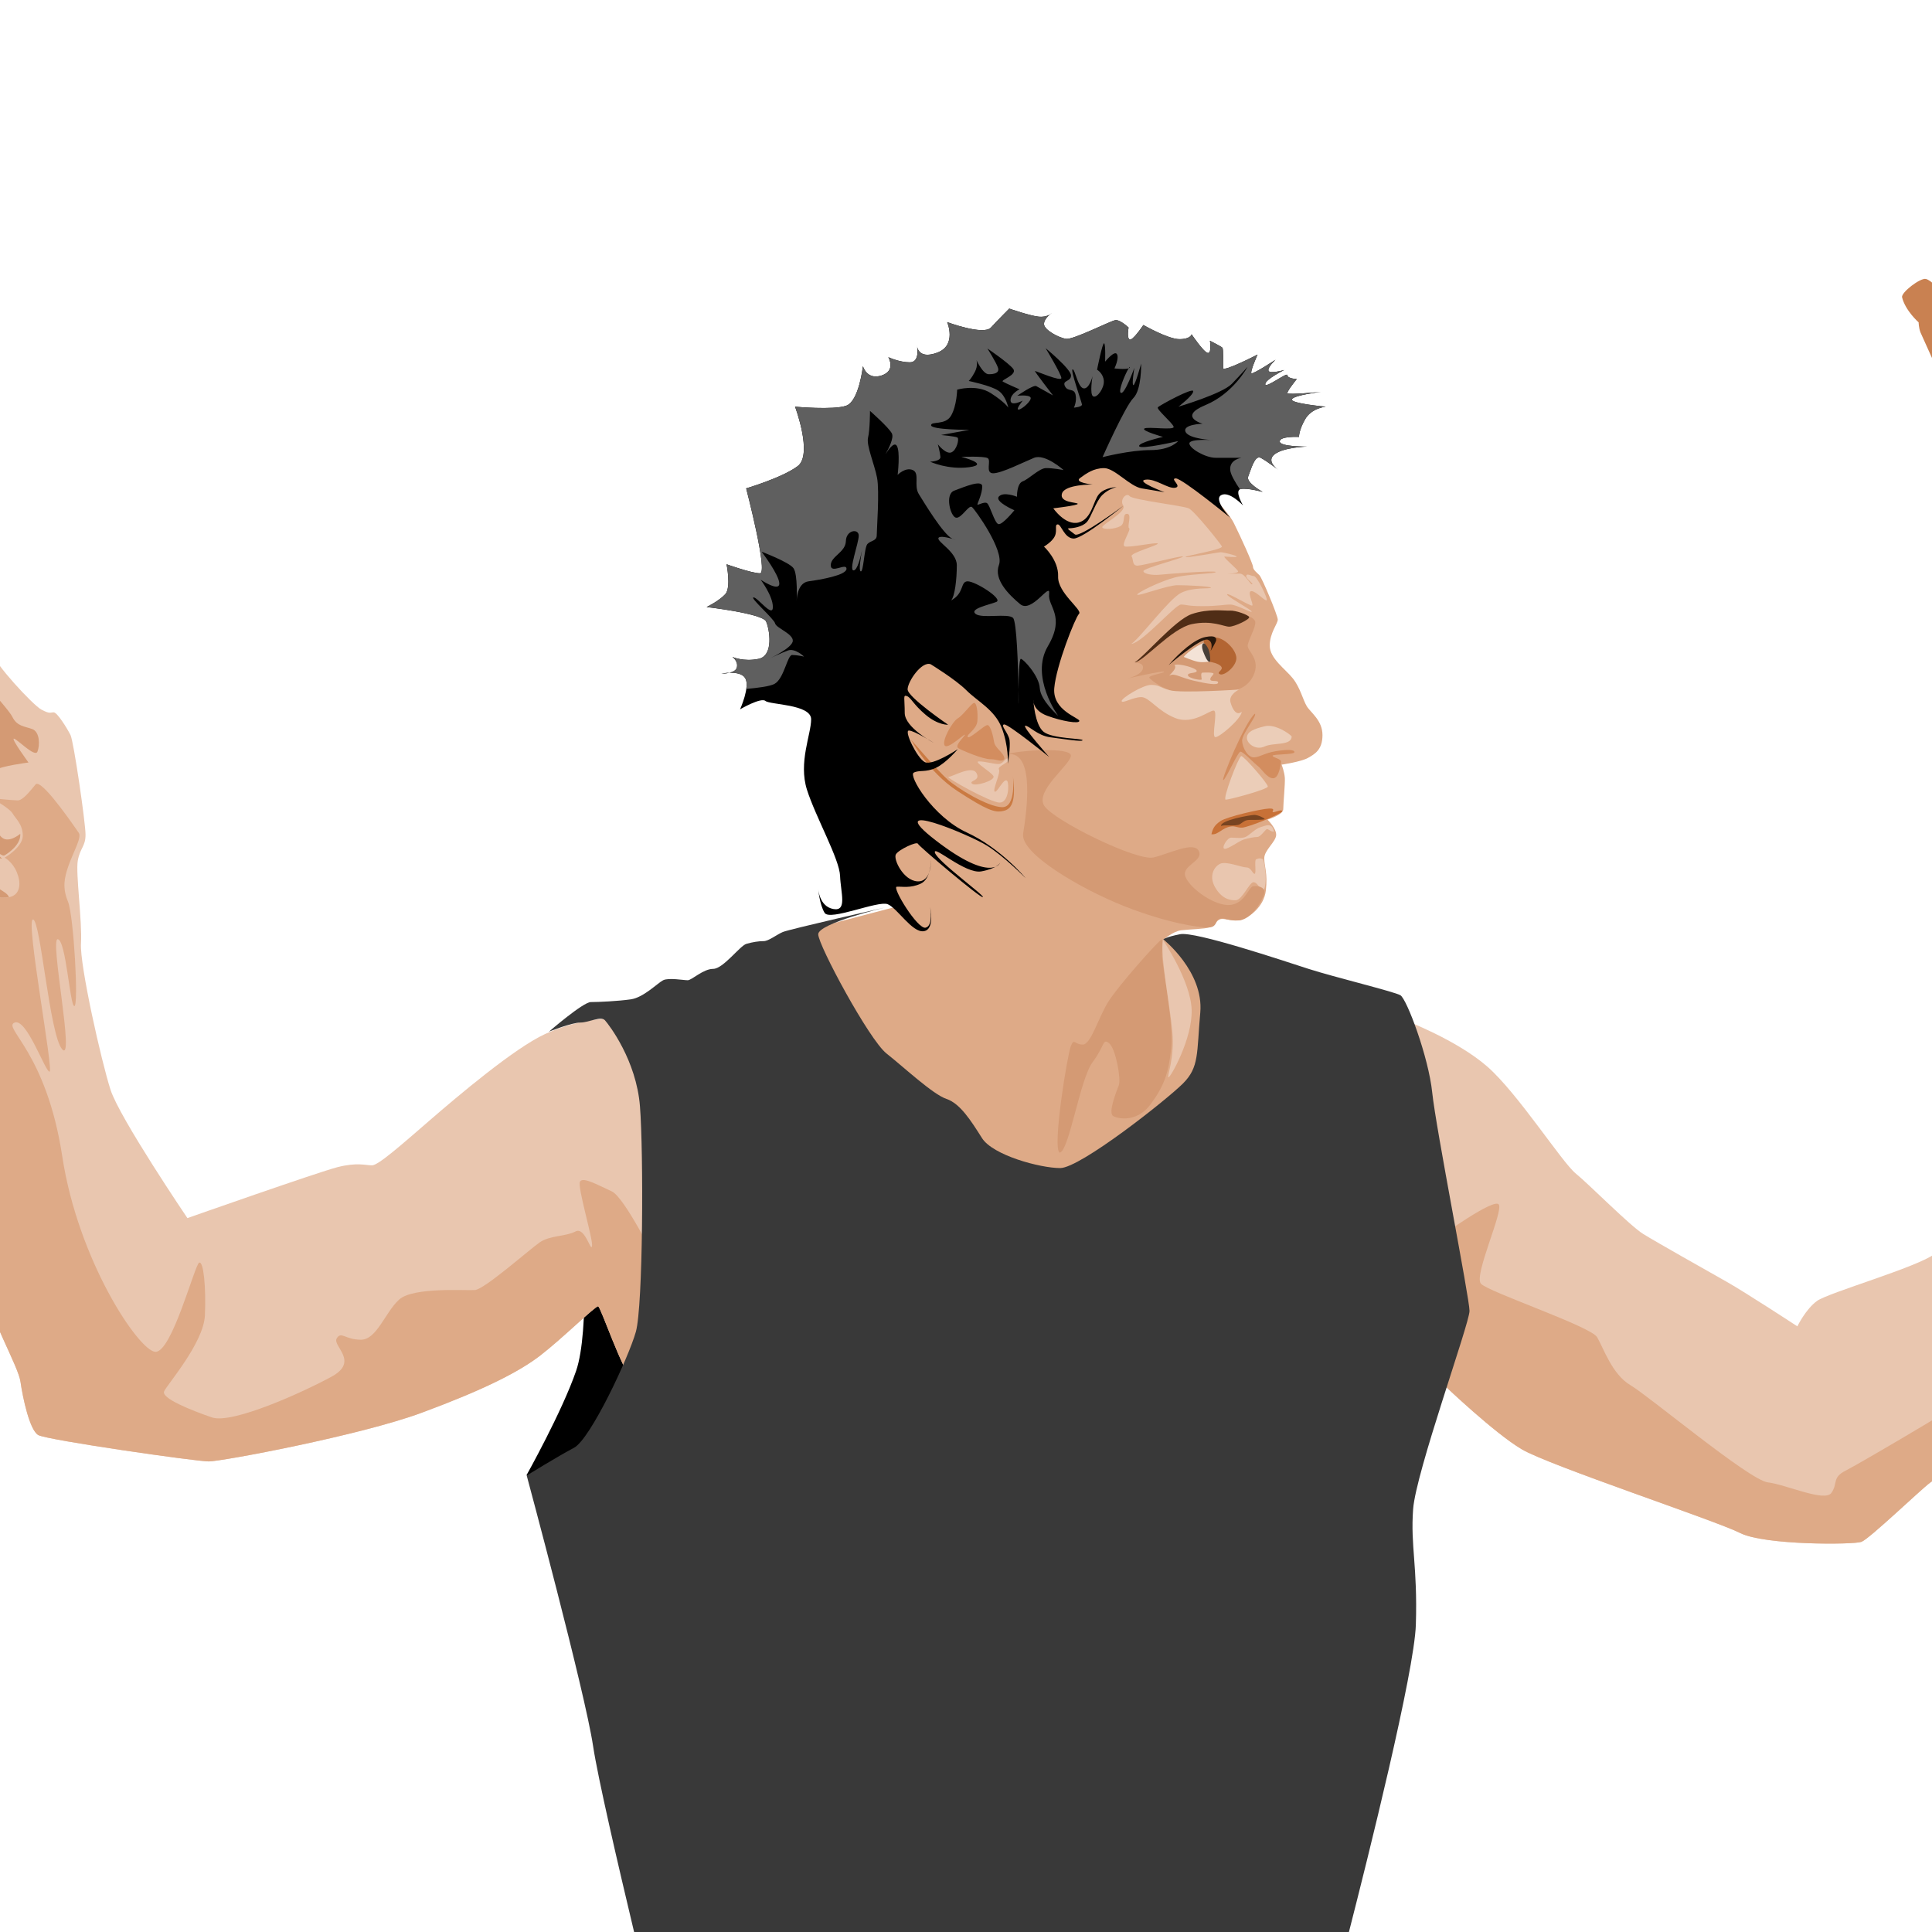 <?xml version="1.0" encoding="UTF-8" standalone="no"?>
<!-- Created with Inkscape (http://www.inkscape.org/) -->

<svg
   xmlns:dc="http://purl.org/dc/elements/1.1/"
   xmlns:cc="http://creativecommons.org/ns#"
   xmlns:rdf="http://www.w3.org/1999/02/22-rdf-syntax-ns#"
   xmlns:svg="http://www.w3.org/2000/svg"
   xmlns="http://www.w3.org/2000/svg"
   xmlns:sodipodi="http://sodipodi.sourceforge.net/DTD/sodipodi-0.dtd"
   xmlns:inkscape="http://www.inkscape.org/namespaces/inkscape"
   width="1000"
   height="1000"
   viewBox="0 0 264.583 264.583"
   id="svg4332"
   version="1.1"
   inkscape:version="0.91+devel r13925"
   sodipodi:docname="terry-bozzio-wide.svg"
   inkscape:export-filename="/Users/agarone/Documents/git/art/terry-bozzio/terry-bozzio-transparent.png"
   inkscape:export-xdpi="95.999992"
   inkscape:export-ydpi="95.999992">
  <defs
     id="defs4334" />
  <sodipodi:namedview
     id="base"
     pagecolor="#ffffff"
     bordercolor="#666666"
     borderopacity="1.0"
     inkscape:pageopacity="0.0"
     inkscape:pageshadow="2"
     inkscape:zoom="0.70710678"
     inkscape:cx="337.5394"
     inkscape:cy="629.97748"
     inkscape:document-units="px"
     inkscape:current-layer="layer1"
     showgrid="false"
     units="px"
     showguides="true"
     inkscape:guide-bbox="true"
     inkscape:window-width="1920"
     inkscape:window-height="1151"
     inkscape:window-x="0"
     inkscape:window-y="1"
     inkscape:window-maximized="1">
    <sodipodi:guide
       position="264.583,0"
       orientation="1,0"
       id="guide4340"
       inkscape:label=""
       inkscape:color="rgb(0,0,255)" />
    <sodipodi:guide
       position="0,0"
       orientation="1,0"
       id="guide4342"
       inkscape:label=""
       inkscape:color="rgb(0,0,255)" />
    <sodipodi:guide
       position="0,0"
       orientation="0,1"
       id="guide4344"
       inkscape:label=""
       inkscape:color="rgb(0,0,255)" />
    <sodipodi:guide
       position="0,264.583"
       orientation="0,1"
       id="guide4346"
       inkscape:label=""
       inkscape:color="rgb(0,0,255)" />
  </sodipodi:namedview>
  <g
     inkscape:label="BG"
     inkscape:groupmode="layer"
     id="layer1"
     transform="translate(0,-32.417)"
     style="display:none">
    <rect
       style="opacity:1;fill:#ffffff;fill-opacity:1;stroke:none;stroke-width:11.608;stroke-miterlimit:4;stroke-dasharray:none;stroke-opacity:1"
       id="rect5606"
       width="264.583"
       height="264.583"
       x="0"
       y="32.417" />
  </g>
  <g
     inkscape:groupmode="layer"
     id="layer2"
     inkscape:label="Head"
     style="display:inline">
    <path
       style="fill:#deaa87;fill-opacity:1;fill-rule:evenodd;stroke:none;stroke-width:0.463px;stroke-linecap:butt;stroke-linejoin:miter;stroke-opacity:1"
       d="m 143.822,166.691 24.665,-22.423 -6.478,-15.322 -2.701,-0.227 c 0,0 1.321,-1.189 2.466,-1.321 1.145,-0.132 3.259,-0.176 3.832,-0.396 0.573,-0.22 1.057,-1.057 1.63,-1.145 0.573,-0.088 1.674,0.396 2.687,0.132 1.013,-0.264 3.171,-1.718 3.435,-4.052 0.264,-2.334 -0.22,-3.303 -0.22,-4.404 0,-1.101 1.586,-2.246 1.63,-3.171 0.044,-0.925 -1.189,-2.114 -1.189,-2.114 0,0 2.158,-0.661 2.158,-1.409 0,-0.749 0.264,-3.435 0.22,-4.272 -0.044,-0.837 -0.44,-1.85 -0.44,-1.85 0,0 2.687,-0.396 3.611,-0.925 0.925,-0.528 1.982,-1.101 1.982,-3.127 0,-2.026 -1.63,-3.083 -2.158,-3.964 -0.529,-0.881 -0.881,-2.51 -1.894,-3.788 -1.013,-1.277 -3.171,-2.731 -3.171,-4.492 0,-1.762 1.101,-2.995 1.101,-3.567 0,-0.573 -2.158,-5.726 -2.51,-6.078 -0.352,-0.352 -0.881,-0.749 -0.881,-1.145 0,-0.396 -1.674,-4.096 -2.643,-6.034 -0.969,-1.938 -5.549,-6.43 -5.549,-6.43 l -11.451,-4.316 -18.303,5.793 -15.83,25.785 c 0,0 4.492,24.267 4.536,26.293 0.044,2.026 0,5.549 0,5.549 l -12.42,3.259 8.897,20.612 z"
       id="path4795"
       inkscape:connector-curvature="0"
       sodipodi:nodetypes="ccccsccsssccsscsssssssssccccscccc" />
    <path
       style="fill:#d49a74;fill-opacity:1;fill-rule:evenodd;stroke:none;stroke-width:0.463px;stroke-linecap:butt;stroke-linejoin:miter;stroke-opacity:1"
       d="m 155.389,90.755 c 0,0 1.321,-0.088 1.123,0.815 -0.198,0.903 -2.07,1.343 -2.07,1.343 0,0 4.823,-1.101 4.977,-0.925 0.154,0.176 -2.312,0.506 -2.004,0.859 0.308,0.352 1.718,1.475 3.523,1.894 1.806,0.418 4.096,0.264 4.272,0.727 0.176,0.462 -0.44,0.749 -0.088,0.881 0.352,0.132 1.63,-1.608 2.246,-1.608 0.617,0 3.215,0.044 4.272,-2.202 1.057,-2.246 -0.793,-3.347 -0.771,-4.096 0.022,-0.749 1.145,-2.51 1.035,-3.281 -0.11,-0.771 -2.4,-1.608 -5.902,-0.991 -3.501,0.617 -7.773,3.92 -10.614,6.584 z"
       id="path4805"
       inkscape:connector-curvature="0" />
    <path
       style="fill:#502d16;fill-rule:evenodd;stroke:none;stroke-width:0.463px;stroke-linecap:butt;stroke-linejoin:miter;stroke-opacity:1"
       d="m 155.389,90.711 c 1.189,-0.088 5.065,-4.668 7.84,-5.241 2.775,-0.573 4.36,0.352 5.109,0.352 0.749,0 2.863,-1.013 2.731,-1.321 -0.132,-0.308 -1.85,-0.925 -2.643,-0.881 -0.793,0.044 -2.951,-0.308 -5.241,0.484 -2.29,0.793 -6.65,5.99 -7.795,6.606 z"
       id="path4797"
       inkscape:connector-curvature="0" />
    <path
       style="fill:#f4e3d7;fill-rule:evenodd;stroke:none;stroke-width:0.463px;stroke-linecap:butt;stroke-linejoin:miter;stroke-opacity:1"
       d="m 162.105,89.962 c 0,0 1.189,0.506 1.916,0.661 0.727,0.154 1.674,-0.044 1.674,-0.044 0,0 -0.33,-2.532 -0.771,-2.532 -0.44,0 -2.378,1.277 -2.819,1.916 z"
       id="path4801"
       inkscape:connector-curvature="0" />
    <path
       style="fill:#b36532;fill-opacity:1;fill-rule:evenodd;stroke:none;stroke-width:0.463px;stroke-linecap:butt;stroke-linejoin:miter;stroke-opacity:1"
       d="m 165.739,90.645 c 0,0 1.189,0.176 1.519,0.661 0.33,0.484 -0.771,0.771 -0.176,1.035 0.595,0.264 2.422,-1.211 2.224,-2.4 -0.198,-1.189 -1.74,-2.643 -2.929,-2.643 -1.189,0 -1.63,0.242 -1.519,0.639 0.11,0.396 0.881,2.709 0.881,2.709 z"
       id="path4807"
       inkscape:connector-curvature="0" />
    <path
       style="fill:#28170b;fill-rule:evenodd;stroke:none;stroke-width:0.463px;stroke-linecap:butt;stroke-linejoin:miter;stroke-opacity:1"
       d="m 160.035,91.085 c 0,0 4.492,-3.832 5.373,-3.479 0.881,0.352 0.374,1.563 0.374,1.563 0,0 0.771,-1.277 0.771,-1.497 0,-0.22 0.044,-0.727 -1.453,-0.44 -1.497,0.286 -3.567,2.114 -5.065,3.854 z"
       id="path4799"
       inkscape:connector-curvature="0" />
    <path
       style="fill:#483e37;fill-rule:evenodd;stroke:none;stroke-width:0.463px;stroke-linecap:butt;stroke-linejoin:miter;stroke-opacity:1"
       d="m 165.651,90.656 c 0.165,0 0.077,-0.991 -0.055,-1.464 -0.132,-0.473 -0.551,-1.156 -0.782,-1.09 -0.231,0.066 -0.264,0.584 -0.022,1.178 0.242,0.595 0.495,1.277 0.859,1.376 z"
       id="path4803"
       inkscape:connector-curvature="0" />
    <path
       style="fill:#e9c6af;fill-rule:evenodd;stroke:none;stroke-width:0.463px;stroke-linecap:butt;stroke-linejoin:miter;stroke-opacity:1"
       d="m 160.828,91.085 c 0.573,-0.308 3.061,0.418 3.061,0.793 0,0.374 -1.255,0.176 -1.211,0.595 0.044,0.418 1.916,0.771 1.894,0.551 -0.022,-0.22 -0.176,-0.881 0.088,-0.903 0.264,-0.022 1.696,-0.088 1.519,0.198 -0.176,0.286 -0.484,0.462 -0.418,0.771 0.066,0.308 1.101,0 1.057,0.396 -0.044,0.396 -1.519,0.154 -3.325,-0.264 -1.806,-0.418 -2.665,-1.057 -3.237,-0.749 -0.573,0.308 1.145,-0.903 0.573,-1.387 z"
       id="path4809"
       inkscape:connector-curvature="0" />
    <path
       style="fill:#ebcdb8;fill-opacity:1;fill-rule:evenodd;stroke:none;stroke-width:0.463px;stroke-linecap:butt;stroke-linejoin:miter;stroke-opacity:1"
       d="m 170.055,97.471 c -0.066,0.969 -3.105,3.567 -3.633,3.479 -0.529,-0.088 0.374,-3.501 -0.176,-3.633 -0.551,-0.132 -2.841,2.004 -5.307,1.013 -2.466,-0.991 -3.545,-2.863 -4.646,-2.863 -1.101,0 -2.599,0.925 -2.687,0.551 -0.088,-0.374 2.929,-2.246 4.052,-2.224 1.123,0.022 0.969,0.286 2.51,0.727 1.541,0.44 9.513,-0.088 9.513,-0.088 0,0 -1.453,0.683 -1.167,1.74 0.286,1.057 0.859,1.894 1.541,1.299 z"
       id="path4811"
       inkscape:connector-curvature="0" />
    <path
       style="fill:#ebcdb8;fill-opacity:1;fill-rule:evenodd;stroke:none;stroke-width:0.463px;stroke-linecap:butt;stroke-linejoin:miter;stroke-opacity:1"
       d="m 176.895,100.856 c -0.249,-0.343 -2.242,-1.744 -3.675,-1.401 -1.433,0.343 -2.429,0.716 -2.46,1.557 -0.031,0.841 1.246,1.775 2.429,1.215 1.183,-0.561 3.675,-0.062 3.706,-1.37 z"
       id="path4813"
       inkscape:connector-curvature="0" />
    <path
       style="fill:#ebcdb8;fill-opacity:1;fill-rule:evenodd;stroke:none;stroke-width:0.463px;stroke-linecap:butt;stroke-linejoin:miter;stroke-opacity:1"
       d="m 169.982,103.534 c 0.374,0 3.644,3.768 3.644,4.173 0,0.405 -5.263,1.806 -5.761,1.806 -0.498,0 1.713,-5.793 2.118,-5.979 z"
       id="path4815"
       inkscape:connector-curvature="0" />
    <path
       style="fill:#d38d5f;fill-rule:evenodd;stroke:none;stroke-width:0.463px;stroke-linecap:butt;stroke-linejoin:miter;stroke-opacity:1"
       d="m 171.85,97.741 c 0.374,0.218 -1.775,2.741 -1.744,3.706 0.031,0.965 0.81,2.336 1.651,2.273 0.841,-0.062 1.433,-0.592 2.927,-0.841 1.495,-0.249 2.585,-0.249 2.585,0.124 0,0.374 -2.99,0.249 -2.99,0.498 0,0.249 1.215,0.405 1.152,0.841 -0.062,0.436 -0.28,2.242 -1.09,2.242 -0.81,0 -1.588,-1.308 -2.087,-1.682 -0.498,-0.374 -1.993,-1.962 -2.367,-1.962 -0.374,0 -2.055,3.893 -2.367,3.893 -0.311,0 2.959,-7.941 4.329,-9.094 z"
       id="path4817"
       inkscape:connector-curvature="0" />
    <path
       style="fill:#c87137;fill-rule:evenodd;stroke:none;stroke-width:0.463px;stroke-linecap:butt;stroke-linejoin:miter;stroke-opacity:1"
       d="m 165.902,114.247 c 0.779,0.125 1.308,-0.654 2.242,-0.965 0.934,-0.311 1.152,0.093 1.962,0.062 0.81,-0.031 5.481,-1.9 5.481,-2.242 0,-0.343 -0.965,0.156 -1.246,0.124 -0.28,-0.031 0.498,-0.529 -0.529,-0.498 -1.028,0.031 -5.73,1.09 -6.665,1.713 -0.934,0.623 -1.09,1.183 -1.246,1.806 z"
       id="path4819"
       inkscape:connector-curvature="0" />
    <path
       style="fill:#784421;fill-rule:evenodd;stroke:none;stroke-width:0.463px;stroke-linecap:butt;stroke-linejoin:miter;stroke-opacity:1"
       d="m 167.241,113.157 c 0,-0.28 2.024,0.062 2.554,-0.28 0.529,-0.343 0.685,-0.592 1.401,-0.592 0.716,0 1.993,0 1.993,-0.124 0,-0.124 -0.903,-0.561 -1.401,-0.561 -0.498,0 -4.858,0.747 -4.547,1.557 z"
       id="path4821"
       inkscape:connector-curvature="0" />
    <path
       style="fill:#e9c6af;fill-rule:evenodd;stroke:none;stroke-width:0.463px;stroke-linecap:butt;stroke-linejoin:miter;stroke-opacity:1"
       d="m 174.466,113.904 c -0.498,0 -0.779,-0.436 -0.997,-0.343 -0.218,0.093 -0.841,1.059 -1.277,1.059 -0.436,0 -1.183,0.156 -1.837,0.343 -0.654,0.187 -2.149,1.339 -2.647,1.277 -0.498,-0.062 0.343,-1.526 0.903,-1.526 0.561,0 1.557,0.156 2.087,-0.156 0.529,-0.311 1.308,-1.121 1.931,-1.277 0.623,-0.156 1.588,-0.779 1.837,0.623 z"
       id="path4823"
       inkscape:connector-curvature="0" />
    <path
       style="fill:#e9c6af;fill-rule:evenodd;stroke:none;stroke-width:0.463px;stroke-linecap:butt;stroke-linejoin:miter;stroke-opacity:1"
       d="m 172.971,117.672 c -0.498,-0.218 -0.623,-0.093 -0.934,0 -0.311,0.093 0.062,1.962 -0.218,1.993 -0.28,0.031 -0.467,-0.872 -1.121,-0.872 -0.654,0 -2.772,-0.903 -3.613,-0.498 -0.841,0.405 -1.557,1.682 -0.685,3.208 0.872,1.526 1.993,1.837 2.865,1.775 0.872,-0.062 1.837,-2.46 2.398,-2.46 0.561,0 0.934,1.09 1.308,1.09 0.374,0 0.592,-2.46 0,-4.235 z"
       id="path4825"
       inkscape:connector-curvature="0" />
    <path
       style="fill:#e9c6af;fill-opacity:1;fill-rule:evenodd;stroke:none;stroke-width:0.463px;stroke-linecap:butt;stroke-linejoin:miter;stroke-opacity:1"
       d="m 154.94,88.18 c 1.557,-0.187 6.011,-5.388 6.789,-5.388 0.779,0 0.841,0.218 2.959,0.218 2.118,0 2.896,-0.218 3.799,-0.218 0.903,0 2.927,1.215 2.927,0.965 0,-0.249 -3.519,-2.118 -3.363,-2.367 0.156,-0.249 3.301,1.744 3.457,1.526 0.156,-0.218 -0.779,-1.962 -0.125,-1.962 0.654,0 1.9,1.464 2.087,1.246 0.187,-0.218 -1.308,-3.27 -1.744,-3.301 -0.436,-0.031 -0.997,-0.436 -1.059,-0.031 -0.062,0.405 1.059,1.059 0.81,1.152 -0.249,0.093 -0.965,-1.464 -1.682,-1.464 -0.716,0 -2.18,0.031 -2.055,0.031 0.124,0 1.962,-0.031 1.806,-0.374 -0.156,-0.343 -2.18,-1.993 -1.837,-1.993 0.343,0 1.651,0.156 1.651,0 0,-0.156 -1.837,-0.592 -2.18,-0.592 -0.343,0 -4.827,0.841 -4.827,0.654 0,-0.187 5.232,-1.028 4.983,-1.464 -0.249,-0.436 -3.737,-4.827 -4.547,-5.201 -0.81,-0.374 -7.692,-1.152 -8.097,-1.682 -0.405,-0.529 -1.401,0.467 -0.872,1.308 0.529,0.841 -2.927,2.585 -2.865,2.959 0.062,0.374 1.744,0.28 2.491,-0.156 0.747,-0.436 0.187,-1.682 0.903,-1.682 0.716,0 -0.031,1.775 0.28,1.962 0.311,0.187 -1.121,2.242 -0.623,2.491 0.498,0.249 4.485,-0.623 4.547,-0.374 0.062,0.249 -3.862,1.308 -3.581,1.744 0.28,0.436 0.031,1.308 0.841,1.277 0.81,-0.031 6.197,-1.464 6.197,-1.246 0,0.218 -5.419,1.588 -5.419,1.993 0,0.405 1.339,0.592 2.18,0.498 0.841,-0.093 7.692,-0.623 7.723,-0.374 0.031,0.249 -3.675,0.249 -5.606,0.747 -1.931,0.498 -5.325,2.149 -5.139,2.367 0.187,0.218 4.111,-1.308 5.512,-1.308 1.401,0 4.578,0.156 4.578,0.343 0,0.187 -2.46,-0.124 -4.111,0.716 -1.651,0.841 -5.637,6.229 -6.789,6.976 z"
       id="path4827"
       inkscape:connector-curvature="0" />
    <path
       style="fill:#d49a74;fill-opacity:1;fill-rule:evenodd;stroke:none;stroke-width:0.463px;stroke-linecap:butt;stroke-linejoin:miter;stroke-opacity:1"
       d="m 137.936,103.285 c 1.339,-0.498 8.907,-1.059 8.72,0.249 -0.187,1.308 -4.952,4.796 -3.644,6.82 1.308,2.024 12.706,7.63 14.98,7.069 2.273,-0.561 5.575,-2.273 6.197,-0.841 0.623,1.433 -2.554,1.931 -1.806,3.581 0.747,1.651 4.049,3.955 6.073,3.768 2.024,-0.187 2.554,-2.46 3.145,-2.554 0.592,-0.093 1.557,0.062 1.557,0.779 0,0.716 -1.713,3.924 -3.644,3.893 -1.931,-0.031 -1.682,-0.405 -2.398,-0.249 -0.716,0.156 -0.374,1.152 -1.557,1.215 -1.183,0.062 -5.73,-0.592 -11.616,-2.927 -5.886,-2.336 -14.263,-7.194 -13.827,-9.934 0.436,-2.741 1.744,-11.398 -2.18,-10.869 z"
       id="path4829"
       inkscape:connector-curvature="0" />
    <path
       style="fill:#d49a74;fill-opacity:1;fill-rule:evenodd;stroke:none;stroke-width:0.463px;stroke-linecap:butt;stroke-linejoin:miter;stroke-opacity:1"
       d="m 145.099,157.846 c 1.277,0 2.803,-10.09 4.516,-12.364 1.713,-2.273 1.37,-3.332 2.273,-2.616 0.903,0.716 1.651,4.889 1.339,5.73 -0.311,0.841 -1.557,3.862 -0.747,4.267 0.81,0.405 3.301,0.81 5.107,-1.651 1.806,-2.46 2.46,-4.235 2.803,-7.661 0.343,-3.426 -1.215,-11.305 -1.246,-12.55 -0.031,-1.246 0.187,-2.305 -0.093,-2.305 -0.28,0 -5.948,6.322 -7.319,8.564 -1.37,2.242 -2.336,5.793 -3.457,5.793 -1.121,0 -1.152,-0.934 -1.619,0.187 -0.467,1.121 -2.554,13.827 -1.557,14.606 z"
       id="path4833"
       inkscape:connector-curvature="0" />
    <path
       style="fill:#e9c6af;fill-rule:evenodd;stroke:none;stroke-width:0.463px;stroke-linecap:butt;stroke-linejoin:miter;stroke-opacity:1"
       d="m 159.269,128.728 c 0,0 3.799,5.606 3.924,9.561 0.125,3.955 -2.927,9.343 -3.177,9.249 -0.249,-0.093 0.872,-2.554 0.529,-6.291 -0.343,-3.737 -1.682,-10.37 -1.277,-12.519 z"
       id="path4835"
       inkscape:connector-curvature="0" />
    <path
       style="fill:#d38d5f;fill-rule:evenodd;stroke:none;stroke-width:0.463px;stroke-linecap:butt;stroke-linejoin:miter;stroke-opacity:1"
       d="m 137.552,103.924 c 0,-0.793 -1.277,-1.453 -1.409,-2.29 -0.132,-0.837 -0.484,-2.334 -0.925,-2.334 -0.44,0 -2.466,1.982 -2.687,1.63 -0.22,-0.352 1.233,-1.013 1.321,-2.202 0.088,-1.189 -0.088,-2.466 -0.44,-2.466 -0.352,0 -1.497,1.674 -2.246,2.114 -0.749,0.44 -2.202,3.039 -1.806,3.7 0.396,0.661 2.775,-1.674 2.775,-1.453 0,0.22 -1.497,1.497 -0.881,1.85 0.617,0.352 3.347,1.497 4.36,1.497 1.013,0 1.542,0.484 1.938,-0.044 z"
       id="path4837"
       inkscape:connector-curvature="0" />
    <path
       style="fill:#e9c6af;fill-rule:evenodd;stroke:none;stroke-width:0.463px;stroke-linecap:butt;stroke-linejoin:miter;stroke-opacity:1"
       d="m 137.948,106.962 c 0.264,0.44 0.22,2.951 -1.057,2.951 -1.277,0 -7.531,-3.523 -7.003,-3.523 0.529,0 3.215,-1.63 3.832,-0.528 0.617,1.101 -1.057,1.013 -0.617,1.453 0.44,0.44 3.215,-0.44 2.951,-1.013 -0.264,-0.573 -2.775,-1.982 -2.026,-2.026 0.749,-0.044 2.114,0.396 2.775,0.352 0.661,-0.044 1.013,-1.101 1.277,-0.661 0.264,0.44 -1.541,0.969 -1.277,1.409 0.264,0.44 -0.925,2.863 -0.573,3.039 0.352,0.176 1.277,-2.026 1.718,-1.453 z"
       id="path4839"
       inkscape:connector-curvature="0" />
    <path
       style="fill:#ca7a42;fill-opacity:1;fill-rule:evenodd;stroke:none;stroke-width:0.463px;stroke-linecap:butt;stroke-linejoin:miter;stroke-opacity:1"
       d="m 138.715,106.274 c 0,0 0.498,4.329 -1.495,4.267 -1.993,-0.062 -6.135,-2.585 -7.537,-3.862 -1.401,-1.277 -4.921,-5.388 -4.921,-5.388 0,0 2.305,4.391 6.353,7.038 4.049,2.647 5.107,2.927 6.073,2.772 0.965,-0.156 2.087,-0.623 1.526,-4.827 z"
       id="path4867"
       inkscape:connector-curvature="0" />
  </g>
  <g
     inkscape:groupmode="layer"
     id="layer3"
     inkscape:label="Hair">
    <path
       style="fill:#000000;fill-opacity:1;fill-rule:evenodd;stroke:none;stroke-width:0.463px;stroke-linecap:butt;stroke-linejoin:miter;stroke-opacity:1"
       d="m 127.466,90.975 c 0,0 3.391,2.07 4.889,3.567 1.497,1.497 3.832,2.643 4.801,5.065 0.969,2.422 0.881,4.977 0.881,4.977 0,0 0.352,-2.246 0.22,-3.215 -0.132,-0.969 -1.321,-2.07 -0.749,-2.158 0.573,-0.088 6.166,4.448 6.166,4.448 0,0 -3.788,-4.272 -3.259,-4.272 0.529,0 1.674,1.365 3.435,1.586 1.762,0.22 4.404,0.661 4.404,0.396 0,-0.264 -4.096,-0.176 -5.329,-1.145 -1.233,-0.969 -1.409,-4.36 -1.409,-4.36 0,0 -0.132,1.409 1.894,2.158 2.026,0.749 4.404,1.145 4.404,0.705 0,-0.44 -3.7,-1.409 -3.435,-4.492 0.264,-3.083 2.863,-9.645 3.391,-10.174 0.529,-0.529 -2.951,-2.863 -2.863,-5.109 0.088,-2.246 -1.938,-4.096 -1.938,-4.096 0,0 1.145,-0.661 1.497,-1.453 0.352,-0.793 -0.088,-1.586 0.396,-1.586 0.484,0 0.881,1.894 2.158,1.938 1.277,0.044 6.827,-4.492 6.827,-4.492 0,0 -5.99,4.448 -6.65,3.92 -0.661,-0.529 -1.233,-0.837 -0.749,-0.837 0.484,0 1.762,-0.176 2.378,-0.837 0.617,-0.661 1.233,-2.819 2.114,-3.7 0.881,-0.881 1.982,-1.101 1.982,-1.101 0,0 -1.63,0.044 -2.422,0.969 -0.793,0.925 -0.969,3.391 -2.775,3.876 -1.806,0.484 -3.479,-1.938 -3.479,-1.938 0,0 3.391,-0.396 3.347,-0.617 -0.044,-0.22 -2.554,-0.132 -2.158,-1.409 0.396,-1.277 4.184,-1.233 4.184,-1.233 0,0 -2.554,-0.264 -1.718,-0.881 0.837,-0.617 1.85,-1.365 3.303,-1.365 1.453,0 3.523,2.51 5.153,2.775 1.63,0.264 3.127,0.529 3.127,0.529 0,0 -4.008,-1.497 -2.643,-1.718 1.365,-0.22 3.083,1.277 4.096,1.101 1.013,-0.176 -0.793,-1.277 0.088,-1.277 0.881,0 7.443,5.373 7.443,5.373 0,0 -2.334,-2.466 -1.233,-3.083 1.101,-0.617 2.995,1.409 2.995,1.409 0,0 -1.233,-2.07 -0.308,-2.246 0.925,-0.176 2.995,0.396 2.995,0.396 0,0 -2.334,-1.277 -1.982,-2.114 0.352,-0.837 0.881,-2.995 1.718,-2.554 0.837,0.44 2.378,1.63 2.378,1.63 0,0 -1.718,-1.145 -0.484,-2.114 1.233,-0.969 4.448,-1.057 4.448,-1.057 0,0 -3.744,0.044 -3.744,-0.705 0,-0.749 2.643,-0.617 2.643,-0.617 0,0 -0.044,-0.881 0.837,-2.422 0.881,-1.541 2.819,-1.718 2.819,-1.718 0,0 -4.889,-0.44 -4.624,-1.013 0.264,-0.573 3.964,-1.013 3.964,-1.013 0,0 -4.492,0.44 -4.58,0.176 -0.088,-0.264 1.277,-1.938 1.277,-1.938 0,0 -1.277,-0.044 -1.277,-0.529 0,-0.484 -3.039,1.894 -3.039,1.233 0,-0.661 2.598,-1.938 2.598,-1.938 0,0 -2.026,0.573 -2.158,0.088 -0.132,-0.484 0.969,-1.497 0.969,-1.497 0,0 -3.083,2.026 -3.303,1.85 -0.22,-0.176 0.837,-2.554 0.837,-2.554 0,0 -4.713,2.422 -4.713,1.85 0,-0.573 0.044,-2.598 -0.088,-2.775 -0.132,-0.176 -1.718,-0.969 -1.718,-0.969 0,0 0.264,1.674 -0.264,1.674 -0.529,0 -2.246,-2.554 -2.246,-2.554 0,0 -0.132,0.661 -1.674,0.661 -1.541,0 -4.933,-1.938 -4.933,-1.938 0,0 -1.497,2.246 -1.894,1.982 -0.396,-0.264 -0.132,-1.63 -0.132,-1.63 0,0 -1.145,-1.101 -1.806,-1.013 -0.661,0.088 -5.725,2.687 -6.738,2.554 -1.013,-0.132 -3.039,-1.233 -3.039,-2.026 0,-0.793 1.057,-1.497 1.057,-1.497 0,0 -0.573,0.617 -1.806,0.484 -1.233,-0.132 -4.008,-1.101 -4.008,-1.101 0,0 -1.497,1.497 -2.51,2.598 -1.013,1.101 -5.99,-0.749 -5.99,-0.749 0,0 1.365,3.171 -1.365,4.184 -2.731,1.013 -2.775,-1.013 -2.775,-1.013 0,0 0.484,2.334 -0.969,2.334 -1.453,0 -2.951,-0.705 -2.951,-0.705 0,0 1.101,1.85 -0.925,2.51 -2.026,0.661 -2.554,-1.277 -2.554,-1.277 0,0 -0.528,4.801 -2.29,5.417 -1.762,0.617 -7.003,0.132 -7.003,0.132 0,0 2.466,6.562 0.352,8.148 -2.114,1.586 -7.047,3.039 -7.047,3.039 0,0 3.039,11.627 1.894,11.627 -1.145,0 -4.58,-1.233 -4.58,-1.233 0,0 0.661,3.171 -0.176,4.096 -0.837,0.925 -2.554,1.762 -2.554,1.762 0,0 7.663,0.881 8.148,1.982 0.484,1.101 1.057,4.668 -1.013,5.109 -2.07,0.44 -3.611,-0.264 -3.611,-0.264 0,0 0.837,0.573 0.617,1.453 -0.22,0.881 -2.114,0.837 -2.114,0.837 0,0 2.554,-0.529 3.259,0.617 0.705,1.145 -0.705,4.272 -0.705,4.272 0,0 2.863,-1.674 3.479,-1.145 0.617,0.529 6.254,0.44 6.254,2.51 0,2.07 -1.762,5.902 -0.573,9.645 1.189,3.744 4.448,9.469 4.536,11.803 0.088,2.334 1.013,4.889 -0.925,4.536 -1.938,-0.352 -2.07,-2.775 -2.07,-2.775 0,0 0.176,2.158 0.881,3.303 0.705,1.145 7.311,-1.718 8.632,-1.189 1.321,0.529 3.347,3.92 4.933,3.7 1.586,-0.22 0.881,-3.347 0.881,-3.347 0,0 0.484,2.598 -0.617,2.863 -1.101,0.264 -4.653,-5.566 -3.948,-5.61 0.705,-0.044 1.878,0.237 3.288,-0.424 1.409,-0.661 1.409,-3.215 1.409,-3.215 0,0 0.088,2.995 -1.85,2.907 -1.938,-0.088 -3.364,-3.046 -2.967,-3.707 0.396,-0.661 2.879,-1.798 3.011,-1.446 0.132,0.352 8.632,7.531 8.897,7.311 0.264,-0.22 -6.21,-4.889 -6.562,-6.078 -0.352,-1.189 4.14,2.951 6.342,2.554 2.202,-0.396 2.598,-1.189 2.598,-1.189 0,0 -1.145,2.863 -8.808,-3.039 -7.663,-5.902 4.624,-0.793 7.003,0.705 2.378,1.497 5.285,4.448 5.285,4.448 0,0 -3.391,-4.096 -8.06,-6.254 -4.668,-2.158 -8.016,-7.795 -7.267,-8.192 0.749,-0.396 1.63,0 3.039,-0.661 1.409,-0.661 2.995,-2.554 2.995,-2.554 0,0 -3.479,2.334 -4.536,1.762 -1.057,-0.573 -2.863,-4.316 -2.158,-4.316 0.705,0 3.391,1.674 3.391,1.674 0,0 -3.964,-2.07 -3.964,-4.096 0,-2.026 -0.264,-2.51 0.308,-2.29 0.573,0.22 0.837,1.101 2.554,2.554 1.718,1.453 3.083,1.365 3.083,1.365 0,0 -5.549,-3.788 -5.549,-4.845 0,-1.057 1.938,-3.92 3.171,-3.435 z"
       id="path4842"
       inkscape:connector-curvature="0"
       sodipodi:nodetypes="cssccccsssscssssccssscsssscssccscssscssscscsccscscscccccccsscccscsccscscscssscscscscscscscscscscsscccscssscscssscscscccsssscsscssscsscssscsc" />
    <path
       style="fill:#5f5f5f;fill-opacity:1;fill-rule:evenodd;stroke:none;stroke-width:0.463px;stroke-linecap:butt;stroke-linejoin:miter;stroke-opacity:1"
       d="m 138.212,42.264 c 0,0 -1.497,1.497 -2.51,2.598 -1.013,1.101 -5.989,-0.749 -5.989,-0.749 0,0 1.365,3.171 -1.366,4.184 -2.234,0.829 -2.664,-0.364 -2.748,-0.83 0.073,0.448 0.276,2.151 -0.995,2.151 -1.453,0 -2.95,-0.705 -2.95,-0.705 0,0 1.101,1.85 -0.925,2.51 -2.026,0.661 -2.555,-1.277 -2.555,-1.277 0,0 -0.529,4.801 -2.29,5.417 -1.762,0.617 -7.003,0.132 -7.003,0.132 0,0 2.466,6.562 0.352,8.148 -2.114,1.586 -7.047,3.039 -7.047,3.039 0,0 3.039,11.627 1.894,11.627 -1.145,0 -4.58,-1.233 -4.58,-1.233 0,0 0.66,3.171 -0.176,4.096 -0.837,0.925 -2.555,1.762 -2.555,1.762 0,0 7.664,0.881 8.148,1.982 0.484,1.101 1.057,4.669 -1.013,5.109 -2.07,0.44 -3.612,-0.264 -3.612,-0.264 0,0 0.837,0.572 0.617,1.453 -0.103,0.413 -0.574,0.618 -1.045,0.724 0.789,-0.028 1.787,0.075 2.19,0.73 0.218,0.354 0.233,0.896 0.151,1.478 1.562,-0.134 3.224,-0.348 3.857,-0.685 1.321,-0.705 1.761,-3.963 2.422,-3.963 0.661,0 1.63,0.22 1.63,0.22 0,0 -1.233,-1.189 -2.202,-0.837 -0.969,0.352 -2.51,1.101 -2.51,1.101 0,0 3.127,-1.454 3.171,-2.423 0.044,-0.969 -2.29,-1.762 -2.422,-2.378 -0.132,-0.617 -3.524,-3.567 -2.951,-3.567 0.573,0 2.643,2.862 2.643,1.321 0,-1.541 -1.673,-3.743 -1.673,-3.743 0,0 2.554,1.718 2.554,0.529 0,-1.189 -2.422,-4.361 -2.422,-4.361 0,0 3.743,1.409 4.36,2.246 0.617,0.837 0.44,4.493 0.44,4.493 0,0 -2e-5,-2.467 1.63,-2.687 1.63,-0.22 5.197,-0.837 5.197,-1.717 0,-0.881 -2.158,0.749 -2.158,-0.484 0,-1.233 2.026,-1.762 2.07,-3.303 0.044,-1.541 1.762,-1.762 1.762,-0.749 0,1.013 -1.41,4.756 -0.705,4.756 0.514,0 0.956,-1.798 1.158,-2.774 0.067,-0.359 0.119,-0.617 0.119,-0.617 0,0 -0.044,0.256 -0.119,0.617 -0.182,0.972 -0.478,2.777 -0.189,2.906 0.396,0.176 0.484,-3.259 0.924,-3.743 0.44,-0.484 1.277,-0.397 1.277,-1.189 0,-0.793 0.397,-6.034 0.044,-7.883 -0.352,-1.85 -1.497,-4.448 -1.233,-5.505 0.264,-1.057 0.264,-3.656 0.264,-3.656 0,0 2.554,2.246 2.995,3.083 0.315,0.599 -0.426,2.069 -0.875,2.861 0.423,-0.678 1.167,-1.708 1.536,-1.187 0.528,0.749 0.132,4.008 0.132,4.008 0,0 1.057,-1.101 2.07,-0.661 1.013,0.44 0.088,2.114 0.837,3.303 0.73,1.159 3.341,5.536 4.615,6.126 0.404,0.118 0.586,0.197 0.098,0.04 -0.032,-0.011 -0.065,-0.025 -0.098,-0.04 -0.618,-0.181 -1.768,-0.456 -1.928,-0.136 -0.264,0.529 2.51,1.894 2.51,3.744 0,1.85 -0.258,4.271 -0.79,4.822 1.869,-0.997 1.23,-2.62 2.287,-2.62 1.057,0 4.889,2.423 3.92,2.819 -0.969,0.396 -3.699,0.925 -2.863,1.63 0.837,0.705 4.492,-0.132 5.153,0.572 0.492,0.525 0.691,6.593 0.742,9.784 0.021,-1.805 0.096,-4.19 0.315,-4.19 0.352,0 2.511,2.334 2.599,4.008 0.088,1.674 2.51,3.788 2.51,3.788 0,0 -3.876,-5.33 -1.409,-9.514 2.466,-4.184 -0.044,-5.417 0.176,-7.179 0.22,-1.762 -2.378,2.731 -3.963,1.409 -1.586,-1.321 -3.656,-3.391 -2.907,-5.373 0.749,-1.982 -3.259,-7.575 -3.699,-7.928 -0.44,-0.352 -1.454,1.629 -2.202,1.453 -0.749,-0.176 -1.541,-3.215 -0.22,-3.699 1.321,-0.484 3.831,-1.586 3.831,-0.573 0,1.013 -0.66,2.291 -0.66,2.467 0,0.176 0.925,-0.441 1.321,-0.176 0.396,0.264 1.013,2.686 1.542,2.863 0.529,0.176 2.202,-1.894 2.202,-1.894 0,0 -2.775,-1.188 -2.114,-1.893 0.661,-0.705 2.467,0.044 2.467,0.044 0,0 -0.044,-1.806 0.792,-2.114 0.837,-0.308 2.246,-1.762 3.127,-1.806 0.881,-0.044 2.467,0.264 2.467,0.264 0,0 -2.555,-2.29 -4.052,-1.673 -1.497,0.617 -4.449,2.114 -5.594,2.114 -1.145,0 -0.22,-1.762 -0.749,-2.07 -0.529,-0.308 -3.611,-0.176 -3.611,-0.176 0,0 4.008,1.012 1.101,1.409 -2.907,0.396 -5.373,-0.749 -5.373,-0.749 0,0 1.454,-0.044 1.409,-0.66 -0.044,-0.617 -0.352,-1.718 -0.352,-1.718 0,0 1.101,1.409 1.85,1.101 0.749,-0.308 1.101,-1.849 0.837,-2.025 -0.264,-0.176 -2.246,-0.353 -2.246,-0.353 l 3.876,-0.704 c 0,0 -5.197,6.6e-5 -5.241,-0.617 -0.044,-0.617 1.938,0.044 2.73,-1.322 0.793,-1.365 0.837,-3.567 0.837,-3.567 0,0 2.642,-0.793 4.624,0.484 1.982,1.277 2.378,1.982 2.378,1.982 0,0 -0.308,-1.629 -1.365,-2.334 -1.057,-0.705 -4.052,-1.322 -4.052,-1.322 0,0 0.352,-0.308 0.837,-1.233 0.484,-0.925 0.221,-1.63 0.221,-1.63 0,0 0.88,1.938 1.673,1.938 0.793,0 1.498,-0.176 1.277,-0.881 -0.22,-0.705 -1.453,-2.643 -1.453,-2.643 0,0 2.863,1.938 3.523,2.775 0.661,0.837 -1.762,1.541 -1.409,1.762 0.352,0.22 2.29,1.057 2.29,1.057 0,0 -1.233,0.572 -1.233,1.497 0,0.925 1.673,0.044 1.673,0.044 0,0 -1.013,1.233 -0.572,1.233 0.44,0 1.894,-1.277 1.63,-1.674 -0.264,-0.396 -1.806,-0.22 -1.806,-0.22 0,0 2.203,-1.541 2.599,-1.321 0.396,0.22 2.29,1.277 2.29,1.277 0,0 -2.598,-3.348 -2.466,-3.348 0.132,0 3.611,1.497 3.611,0.969 0,-0.529 -2.158,-4.096 -2.158,-4.096 0,0 3.48,2.863 3.48,3.743 0,0.881 -1.234,0.617 -0.837,1.454 0.396,0.837 1.234,0.22 1.454,1.145 0.22,0.925 -0.22,1.805 -0.22,1.805 0,0 1.145,-0.088 1.101,-0.44 -0.044,-0.352 -1.63,-4.801 -1.277,-4.801 0.352,0 0.705,2.466 1.497,2.598 0.793,0.132 1.233,-1.673 1.233,-1.673 0,0 -0.441,2.51 0.088,2.774 0.529,0.264 1.542,-1.145 1.454,-2.157 -0.088,-1.013 -0.925,-1.497 -0.925,-1.497 0,0 0.749,-3.788 0.969,-3.612 0.22,0.176 0.132,2.51 0.132,2.51 0,0 1.321,-1.63 1.63,-1.013 0.308,0.617 -0.353,1.938 -0.353,1.938 0,0 1.447,0.18 1.945,-0.008 0.096,-0.157 0.17,-0.25 0.17,-0.168 0,0.076 -0.066,0.129 -0.17,0.168 -0.42,0.683 -1.494,3.14 -1.064,3.355 0.529,0.264 1.85,-3.435 1.85,-3.435 0,0 -0.396,2.378 -0.132,2.378 0.264,0 1.057,-2.951 1.057,-2.951 0,0 0.088,3.568 -1.057,4.713 -1.145,1.145 -4.228,8.103 -4.228,8.103 0,0 3.744,-0.969 6.562,-0.969 2.819,0 3.788,-1.233 3.788,-1.233 0,0 -5.109,1.189 -5.329,0.704 -0.22,-0.484 3.259,-1.277 3.259,-1.277 0,0 -2.994,-0.837 -2.554,-1.145 0.44,-0.308 4.228,0.309 4.008,-0.264 -0.22,-0.573 -2.378,-2.378 -2.158,-2.643 0.22,-0.264 4.845,-2.775 4.845,-2.202 0,0.573 -2.026,2.114 -2.026,2.114 0,0 5.99,-1.762 7.311,-3.127 1.321,-1.365 2.158,-2.334 2.158,-2.334 0,0 -1.938,3.655 -5.769,5.241 -3.832,1.586 -0.396,2.555 -0.396,2.555 0,0 -2.774,0.088 -2.334,1.101 0.44,1.013 3.788,1.145 3.788,1.145 0,0 -3.215,-0.221 -3.259,0.44 -0.044,0.661 2.158,1.982 3.611,1.982 l 3.523,0 c 0,0 -1.674,0.22 -1.542,1.673 0.057,0.625 0.663,1.661 1.331,2.643 0.036,-0.018 0.075,-0.035 0.123,-0.044 0.925,-0.176 2.995,0.396 2.995,0.396 0,0 -2.334,-1.277 -1.982,-2.114 0.352,-0.837 0.881,-2.994 1.717,-2.554 0.837,0.44 2.378,1.63 2.378,1.63 0,0 -1.718,-1.146 -0.484,-2.115 1.233,-0.969 4.449,-1.057 4.449,-1.057 0,0 -3.744,0.044 -3.744,-0.705 0,-0.749 2.643,-0.617 2.643,-0.617 0,0 -0.044,-0.88 0.837,-2.422 0.881,-1.541 2.818,-1.718 2.818,-1.718 0,0 -4.889,-0.44 -4.624,-1.013 0.264,-0.573 3.964,-1.013 3.964,-1.013 0,0 -4.493,0.441 -4.581,0.176 -0.088,-0.264 1.277,-1.938 1.277,-1.938 0,0 -1.277,-0.043 -1.277,-0.528 0,-0.484 -3.039,1.894 -3.039,1.233 0,-0.661 2.598,-1.938 2.598,-1.938 0,0 -2.025,0.572 -2.157,0.088 -0.132,-0.484 0.969,-1.497 0.969,-1.497 0,0 -3.083,2.026 -3.303,1.85 -0.22,-0.176 0.837,-2.555 0.837,-2.555 0,0 -4.713,2.422 -4.713,1.85 0,-0.573 0.044,-2.599 -0.088,-2.775 -0.132,-0.176 -1.718,-0.969 -1.718,-0.969 0,0 0.264,1.674 -0.264,1.674 -0.529,0 -2.246,-2.555 -2.246,-2.555 0,0 -0.132,0.661 -1.673,0.661 -1.541,0 -4.933,-1.938 -4.933,-1.938 0,0 -1.497,2.246 -1.894,1.982 -0.396,-0.264 -0.132,-1.63 -0.132,-1.63 0,0 -1.145,-1.101 -1.806,-1.013 -0.661,0.088 -5.725,2.687 -6.738,2.555 -1.013,-0.132 -3.039,-1.233 -3.039,-2.026 0,-0.557 0.518,-1.066 0.828,-1.322 -0.271,0.171 -0.786,0.393 -1.577,0.309 -1.233,-0.132 -4.008,-1.101 -4.008,-1.101 z m 5.585,0.792 c 0.151,-0.096 0.229,-0.176 0.229,-0.176 0,0 -0.098,0.068 -0.229,0.176 z m -4.314,51.36 c -0.013,1.108 -0.011,2.049 0.006,1.931 0.012,-0.079 0.011,-0.84 -0.006,-1.931 z M 121.262,62.213 c -0.184,0.296 -0.314,0.531 -0.314,0.531 0,0 0.136,-0.217 0.314,-0.531 z M 99.864,92.14 c -0.592,0.021 -1.07,0.113 -1.07,0.113 0,0 0.535,0.008 1.07,-0.113 z M 125.599,47.468 c -0.011,-0.064 -0.026,-0.183 -0.026,-0.183 0,0 0.008,0.08 0.026,0.183 z"
       id="path4844"
       inkscape:connector-curvature="0" />
  </g>
  <g
     inkscape:groupmode="layer"
     id="layer5"
     inkscape:label="Arms"
     style="display:inline">
    <path
       style="fill:#000000;fill-opacity:1;fill-rule:evenodd;stroke:none;stroke-width:0.463px;stroke-linecap:butt;stroke-linejoin:miter;stroke-opacity:1"
       d="m 72.094,202.044 c 0,0 4.883,-8.72 6.802,-14.301 1.918,-5.581 0.872,-20.056 0.872,-20.056 l 15.347,3.662 -7.15,29.997 z"
       id="path4914"
       inkscape:connector-curvature="0" />
    <path
       style="fill:#e9c6af;fill-rule:evenodd;stroke:none;stroke-width:0.463px;stroke-linecap:butt;stroke-linejoin:miter;stroke-opacity:1"
       d="m 82.533,139.535 c 0,0 -3.613,0.124 -7.848,2.055 -4.235,1.931 -12.083,8.595 -15.758,11.772 -3.675,3.177 -7.101,6.229 -7.973,6.229 -0.872,0 -2.055,-0.436 -4.734,0.249 -2.678,0.685 -20.554,6.976 -20.554,6.976 0,0 -9.28,-13.703 -10.526,-17.564 -1.246,-3.862 -4.235,-17.066 -4.049,-20.056 0.187,-2.99 -0.747,-9.592 -0.436,-11.336 0.311,-1.744 1.059,-1.931 1.059,-3.55 0,-1.619 -1.619,-12.768 -2.055,-13.64 -0.436,-0.872 -1.806,-3.114 -2.305,-3.114 -0.498,0 -0.498,0.249 -1.682,-0.374 -1.183,-0.623 -6.602,-6.54 -6.602,-7.599 0,-1.059 -0.747,-4.173 -0.934,-4.422 -0.187,-0.249 -1.682,-0.997 -1.993,-0.997 -0.311,0 -2.741,0 -3.052,3.55 -0.311,3.55 1.557,8.471 2.242,9.156 0.685,0.685 2.429,4.049 2.429,4.049 0,0 -8.471,-9.966 -10.464,-9.654 -1.993,0.311 -4.734,1.495 -4.734,3.052 0,1.557 -0.249,2.429 0.436,3.052 0.685,0.623 0.747,1.308 0.747,1.308 0,0 -0.997,-0.934 -1.059,0.249 -0.062,1.183 0.934,3.052 0.311,3.426 -0.623,0.374 -2.741,0.934 -3.488,1.993 -0.747,1.059 -0.311,2.554 -0.747,3.488 -0.436,0.934 -1.806,2.803 -1.806,4.173 0,1.37 1.619,4.36 1.682,5.668 0.062,1.308 0.561,2.491 1.121,2.927 0.561,0.436 2.18,1.183 2.865,1.806 0.685,0.623 1.495,2.18 2.741,3.177 1.246,0.997 3.488,2.803 4.36,3.177 0.872,0.374 2.678,4.049 2.865,6.727 0.187,2.678 2.118,14.575 2.118,20.056 0,5.481 -0.498,10.09 1.806,17.751 2.305,7.661 5.979,13.765 6.291,15.945 0.311,2.18 1.246,6.602 2.429,7.287 1.183,0.685 21.613,3.613 23.357,3.613 1.744,0 20.741,-3.55 29.149,-6.665 8.409,-3.114 13.267,-5.543 16.256,-7.848 2.99,-2.305 7.537,-6.789 7.91,-6.727 0.374,0.062 3.239,8.782 4.921,10.464 1.682,1.682 1.744,1.744 1.744,1.744 l 4.796,-46.029 c 0,0 -9.031,-5.793 -10.838,-5.543 z"
       id="path4890"
       inkscape:connector-curvature="0" />
    <path
       style="fill:#e9c6af;fill-opacity:1;fill-rule:evenodd;stroke:none;stroke-width:0.463px;stroke-linecap:butt;stroke-linejoin:miter;stroke-opacity:1"
       d="m 192.342,139.697 c 0,0 7.15,2.703 11.336,6.366 4.186,3.662 10.202,13.08 12.121,14.649 1.918,1.57 7.412,7.15 9.243,8.284 1.831,1.134 8.807,5.058 11.423,6.54 2.616,1.482 9.679,6.104 9.679,6.104 0,0 1.134,-2.354 2.703,-3.488 1.57,-1.134 13.777,-4.622 16.132,-6.453 2.354,-1.831 14.388,-14.039 16.045,-16.219 1.657,-2.18 7.238,-5.145 7.848,-7.063 0.61,-1.918 1.308,-5.232 1.221,-6.802 -0.087,-1.57 -1.657,-4.273 -1.831,-6.278 -0.174,-2.006 -0.959,-7.848 -0.523,-9.679 0.436,-1.831 2.529,-3.052 3.662,-5.232 1.134,-2.18 1.7,-2.921 1.7,-2.921 0,0 -1.003,-0.785 -0.741,-1.613 0.262,-0.828 0.741,-1.57 1.308,-1.57 0.567,0 3.357,-0.916 4.883,-0.741 1.526,0.174 2.921,0.698 4.665,1.57 1.744,0.872 2.703,1.875 3.27,2.747 0.567,0.872 0.174,2.136 0.174,2.136 0,0 1.918,0.523 2.224,1.134 0.305,0.61 -0.262,1.221 0.654,2.398 0.916,1.177 2.921,2.006 2.921,2.878 0,0.872 -0.654,1.788 -0.131,2.267 0.523,0.48 0.959,0.087 1.308,1.57 0.349,1.482 1.003,1.482 1.003,4.055 0,2.572 -1.482,7.979 -2.224,7.935 -0.741,-0.044 -3.139,5.973 -4.84,7.892 -1.7,1.918 -23.151,35.882 -29.081,41.594 -5.93,5.712 -12.818,10.29 -14.17,11.292 -1.352,1.003 -8.328,7.717 -9.418,8.11 -1.09,0.392 -13.254,0.48 -16.611,-1.221 -3.357,-1.7 -26.16,-9.243 -29.909,-11.467 -3.75,-2.224 -10.508,-8.676 -10.508,-8.676 z"
       id="path4892"
       inkscape:connector-curvature="0" />
    <path
       style="fill:#deaa87;fill-rule:evenodd;stroke:none;stroke-width:0.463px;stroke-linecap:butt;stroke-linejoin:miter;stroke-opacity:1"
       d="m 5.055,107.342 c -0.078,0.001 -0.142,0.031 -0.191,0.091 -0.785,0.959 -1.744,2.18 -2.442,2.18 -0.698,0 -3.575,-0.305 -3.575,-0.305 0,0 2.442,1.352 2.878,2.093 0.436,0.741 1.395,1.482 1.395,3.052 0,1.57 -2.485,3.008 -2.485,3.008 0,0 1.046,0.523 1.657,1.962 0.61,1.439 0.48,2.834 -0.61,3.314 -1.09,0.48 -4.36,0 -4.36,0 0,0 -0.044,1.613 -0.349,1.918 -0.305,0.305 -3.183,0.741 -4.186,0.349 -1.003,-0.392 -5.973,-2.703 -7.281,-3.139 -1.308,-0.436 -3.096,-1.744 -3.75,-2.049 -0.654,-0.305 -2.921,-2.442 -2.921,-2.442 l 0.704,3.006 c 0.073,0.086 0.148,0.161 0.224,0.221 0.561,0.436 2.18,1.183 2.865,1.806 0.685,0.623 1.495,2.18 2.741,3.177 1.246,0.997 3.488,2.803 4.36,3.177 0.872,0.374 2.678,4.048 2.865,6.727 0.187,2.678 2.117,14.575 2.117,20.056 0,5.481 -0.498,10.091 1.807,17.752 2.305,7.661 5.979,13.765 6.291,15.945 0.311,2.18 1.246,6.602 2.429,7.287 1.183,0.685 21.612,3.613 23.356,3.613 1.744,0 20.741,-3.55 29.15,-6.665 8.409,-3.114 13.267,-5.543 16.257,-7.848 2.99,-2.305 7.536,-6.789 7.91,-6.727 0.374,0.062 3.239,8.782 4.921,10.464 1.519,1.519 1.552,1.552 1.576,1.576 l 0.191,-0.057 0.925,-8.877 0.36,-9.259 c 0,0 -4.36,-8.807 -6.104,-9.592 -1.744,-0.785 -4.011,-2.093 -4.36,-1.308 -0.349,0.785 1.831,7.935 1.657,8.807 -0.174,0.872 -0.959,-2.703 -2.267,-2.006 -1.308,0.698 -3.488,0.523 -4.883,1.482 -1.395,0.959 -7.586,6.453 -8.894,6.54 -1.308,0.087 -8.458,-0.436 -10.377,1.308 -1.918,1.744 -3.052,5.494 -5.232,5.494 -2.18,0 -2.703,-1.221 -3.314,-0.174 -0.61,1.046 3.139,3.139 -0.698,5.232 -3.837,2.093 -13.603,6.54 -16.393,5.581 -2.79,-0.959 -6.976,-2.616 -6.54,-3.575 0.436,-0.959 5.406,-6.627 5.581,-10.377 0.174,-3.75 -0.174,-7.499 -0.785,-7.238 -0.61,0.262 -3.75,12.382 -6.017,12.208 -2.267,-0.174 -10.551,-12.469 -12.731,-26.77 -2.18,-14.301 -8.197,-17.614 -6.54,-18.312 1.657,-0.698 4.186,6.714 4.796,6.714 0.61,0 -3.314,-20.841 -2.267,-20.841 1.046,0 2.267,15.87 4.011,17.789 1.744,1.918 -1.744,-15.26 -0.61,-15.085 1.134,0.174 1.657,9.156 2.267,9.156 0.61,0 -0.087,-12.382 -0.872,-14.301 -0.785,-1.918 -0.523,-3.226 0.087,-4.97 0.61,-1.744 1.831,-3.837 1.395,-4.447 -0.409,-0.572 -4.573,-6.739 -5.738,-6.718 z"
       id="path4894"
       inkscape:connector-curvature="0" />
    <path
       style="fill:#d49a74;fill-opacity:1;fill-rule:evenodd;stroke:none;stroke-width:0.463px;stroke-linecap:butt;stroke-linejoin:miter;stroke-opacity:1"
       d="m -1.153,108.741 c 0.567,0 -0.218,-2.703 0.523,-3.27 0.741,-0.567 4.534,-1.046 4.534,-1.046 0,0 -2.398,-3.27 -2.006,-3.27 0.392,0 2.878,2.616 3.226,1.788 0.349,-0.828 0.349,-2.703 -0.698,-3.096 -1.046,-0.392 -2.093,-0.349 -2.747,-1.7 -0.654,-1.352 -7.586,-8.502 -7.15,-9.636 0.436,-1.134 -1.352,2.267 -0.828,4.098 0.523,1.831 4.055,8.633 4.055,8.633 l -3.706,-3.793 c 0,0 3.357,3.183 3.314,5.058 -0.044,1.875 -1.831,2.616 -1.831,2.616 0,0 1.875,3.924 3.314,3.619 z"
       id="path4896"
       inkscape:connector-curvature="0" />
    <path
       style="fill:#d49a74;fill-opacity:1;fill-rule:evenodd;stroke:none;stroke-width:0.463px;stroke-linecap:butt;stroke-linejoin:miter;stroke-opacity:1"
       d="m -4.118,104.163 c 0,0 -4.404,-1.875 -5.363,-2.747 -0.959,-0.872 -3.183,-1.046 -3.401,-1.482 -0.218,-0.436 -3.008,-2.878 -2.311,-2.79 0.698,0.087 2.006,1.046 2.006,1.046 0,0 -3.619,-4.186 -3.793,-3.532 -0.174,0.654 -0.741,1.526 0.567,3.052 1.308,1.526 1.395,0.698 1.962,1.482 0.567,0.785 -0.305,0.523 1.439,1.918 1.744,1.395 5.973,4.316 6.453,4.316 0.48,0 2.354,-0.218 2.442,-1.264 z"
       id="path4898"
       inkscape:connector-curvature="0" />
    <path
       style="fill:#d49a74;fill-opacity:1;fill-rule:evenodd;stroke:none;stroke-width:0.463px;stroke-linecap:butt;stroke-linejoin:miter;stroke-opacity:1"
       d="m 2.771,114.191 c 0,0 -1.526,1.308 -2.485,0.523 -0.959,-0.785 -1.046,-2.354 -1.352,-2.529 -0.305,-0.174 -4.534,-1.003 -4.709,-2.006 -0.174,-1.003 -0.916,-4.491 -0.262,-4.491 0.654,0 -0.785,-0.392 -1.831,-0.872 -1.046,-0.48 -5.101,-3.357 -6.191,-1.875 -1.09,1.482 0.262,4.927 0.916,5.232 0.654,0.305 3.968,3.314 5.101,3.88 1.134,0.567 2.878,2.747 4.447,2.834 1.57,0.087 3.706,2.529 4.186,2.267 0.48,-0.262 2.311,-1.482 2.18,-2.965 z"
       id="path4900"
       inkscape:connector-curvature="0" />
    <path
       style="fill:#d49a74;fill-opacity:1;fill-rule:evenodd;stroke:none;stroke-width:0.463px;stroke-linecap:butt;stroke-linejoin:miter;stroke-opacity:1"
       d="m 1.201,122.867 c 0,-0.741 -3.401,-2.049 -3.575,-2.66 -0.174,-0.61 -3.314,-0.654 -3.488,-1.352 -0.174,-0.698 -1.526,-3.401 -1.831,-3.706 -0.305,-0.305 -0.916,-1.7 -0.262,-1.7 0.654,0 2.572,2.224 3.575,2.398 1.003,0.174 5.145,2.18 4.578,1.657 -0.567,-0.523 -2.267,-2.267 -3.139,-2.398 -0.872,-0.131 -3.096,-0.828 -3.662,-1.57 -0.567,-0.741 -5.755,-4.316 -6.453,-4.534 -0.698,-0.218 -3.662,-3.88 -4.142,-3.444 -0.48,0.436 -1.264,1.09 -0.916,1.7 0.349,0.61 0.131,2.834 0.131,2.834 0,0 0.567,-1.352 1.09,-1.003 0.523,0.349 0.785,1.177 1.526,1.177 0.741,0 1.134,-0.872 1.7,-0.392 0.567,0.48 2.18,2.093 1.352,2.747 -0.828,0.654 -3.357,0.262 -3.706,-0.262 -0.349,-0.523 -0.741,-0.698 -0.741,-0.698 0,0 0.392,1.221 -0.131,1.003 -0.523,-0.218 -1.352,-3.096 -1.613,-3.75 -0.262,-0.654 -1.221,-0.131 -1.221,0.567 0,0.698 1.264,2.747 1.875,2.965 0.61,0.218 4.578,3.444 6.453,4.534 1.875,1.09 5.755,3.488 7.194,4.316 1.439,0.828 3.096,1.918 5.406,1.57 z"
       id="path4902"
       inkscape:connector-curvature="0" />
    <path
       style="fill:#d49a74;fill-opacity:1;fill-rule:evenodd;stroke:none;stroke-width:0.463px;stroke-linecap:butt;stroke-linejoin:miter;stroke-opacity:1"
       d="m -2.766,122.693 c 0,0 -9.461,-5.581 -10.508,-6.06 -1.046,-0.48 -3.662,-2.616 -4.142,-2.921 -0.48,-0.305 1.7,3.401 0.916,3.488 -0.785,0.087 -3.706,-0.174 -4.055,-0.785 -0.349,-0.61 -0.218,-3.052 0.349,-3.052 0.567,0 2.616,1.221 2.616,1.221 0,0 -0.916,-1.7 -1.395,-2.267 -0.48,-0.567 -1.09,-2.485 -1.744,-2.354 -0.654,0.131 -1.57,-0.044 -1.657,0.61 -0.087,0.654 -0.872,0.959 -0.262,2.834 0.61,1.875 0.654,3.052 3.052,5.014 2.398,1.962 3.619,2.747 5.93,3.706 2.311,0.959 6.366,3.052 7.107,3.052 0.741,0 3.052,0 3.27,-0.392 0.218,-0.392 0.523,-2.093 0.523,-2.093 z"
       id="path4904"
       inkscape:connector-curvature="0" />
    <path
       style="fill:#deaa87;fill-rule:evenodd;stroke:none;stroke-width:0.463px;stroke-linecap:butt;stroke-linejoin:miter;stroke-opacity:1"
       d="m 289.831,134.421 c -1.57,0.087 1.657,3.662 1.003,3.662 -0.654,0 -1.439,-2.267 -2.18,-2.267 -0.741,0 2.267,5.014 2.398,7.02 0.131,2.006 0.044,2.79 -0.741,5.145 -0.785,2.354 1.482,1.439 3.314,2.66 1.831,1.221 -4.665,2.354 -4.665,3.532 0,1.177 7.804,-0.567 7.804,-0.131 0,0.436 -10.987,6.148 -10.944,7.412 0.044,1.264 2.878,0.872 3.008,1.744 0.131,0.872 -8.546,9.548 -8.415,9.941 0.131,0.392 4.796,-3.575 5.014,-3.357 0.218,0.218 -1.788,3.575 -1.831,4.578 -0.044,1.003 -7.194,12.208 -9.287,13.995 -2.093,1.788 -19.62,12.077 -21.538,13.036 -1.918,0.959 -1.046,1.744 -1.962,3.052 -0.916,1.308 -6.191,-1.134 -8.72,-1.439 -2.529,-0.305 -16.263,-11.815 -18.791,-13.298 -2.529,-1.482 -3.706,-5.101 -4.578,-6.584 -0.872,-1.482 -14.911,-6.191 -15.914,-7.325 -1.003,-1.134 3.139,-9.984 2.442,-10.856 -0.698,-0.872 -7.935,4.36 -7.935,4.36 l -0.963,6.646 1.53,13.846 c 0,0 6.758,6.453 10.508,8.676 3.75,2.224 26.552,9.766 29.909,11.467 3.357,1.7 15.521,1.613 16.611,1.221 1.09,-0.392 8.066,-7.107 9.418,-8.11 1.352,-1.003 8.24,-5.581 14.17,-11.292 5.93,-5.712 27.381,-39.676 29.081,-41.594 0.234,-0.264 0.481,-0.61 0.735,-1.002 0.022,-0.679 0.039,-1.144 0.05,-1.265 0.087,-1.003 -3.837,-6.889 -4.578,-7.02 -0.741,-0.131 -5.973,4.534 -6.932,4.098 -0.959,-0.436 0.48,-4.491 0.48,-5.363 0,-0.872 -5.93,-5.275 -7.499,-5.188 z"
       id="path4906"
       inkscape:connector-curvature="0" />
  </g>
  <g
     inkscape:groupmode="layer"
     id="layer4"
     inkscape:label="Shirt"
     style="display:inline">
    <path
       style="fill:#393939;fill-opacity:1;fill-rule:evenodd;stroke:none;stroke-width:0.463px;stroke-linecap:butt;stroke-linejoin:miter;stroke-opacity:1"
       d="m 121.212,124.275 c 0,0 -13.142,2.99 -14.014,3.364 -0.872,0.374 -1.931,1.245 -2.616,1.245 -0.685,0 -1.495,0.125 -2.367,0.374 -0.872,0.249 -3.177,3.426 -4.547,3.426 -1.37,0 -2.927,1.557 -3.488,1.557 -0.561,0 -2.616,-0.374 -3.364,0 -0.747,0.374 -2.678,2.367 -4.422,2.616 -1.744,0.249 -4.422,0.374 -5.481,0.374 -1.059,0 -5.73,4.049 -5.73,4.049 0,0 3.115,-1.246 4.298,-1.246 1.183,0 2.803,-0.934 3.363,-0.312 0.561,0.623 4.298,5.482 4.796,11.772 0.498,6.291 0.436,27.343 -0.561,30.893 -0.997,3.55 -6.229,14.699 -8.471,15.883 -2.242,1.183 -6.478,3.799 -6.478,3.799 0,0 7.973,29.586 9.094,37.06 0.646,4.305 3.389,16.13 5.614,25.455 l 97.894,0 c 2.574,-10.059 8.967,-35.605 9.166,-42.085 0.249,-8.097 -0.747,-10.713 -0.374,-15.821 0.374,-5.107 7.723,-25.412 7.723,-27.156 0,-1.744 -4.609,-25.039 -5.107,-29.897 -0.498,-4.858 -3.488,-12.831 -4.36,-13.329 -0.872,-0.498 -9.094,-2.491 -12.582,-3.612 -3.488,-1.121 -15.507,-5.157 -17.585,-4.746 -2.008,0.396 -2.294,0.709 -2.294,0.709 0,0 5.554,4.411 5.056,10.016 -0.498,5.606 -0.125,7.474 -2.367,9.717 -2.242,2.242 -14.076,11.585 -16.817,11.585 -2.741,0 -9.218,-1.744 -10.713,-4.111 -1.495,-2.367 -2.99,-4.734 -4.858,-5.357 -1.869,-0.623 -5.855,-4.36 -8.222,-6.229 -2.367,-1.869 -9.343,-14.824 -9.343,-16.318 0,-1.495 9.156,-3.675 9.156,-3.675 z"
       id="path4846"
       inkscape:connector-curvature="0" />
    <g
       id="g4334"
       transform="matrix(0.265,0,0,0.265,12.6,19.998)" />
  </g>
  <g
     inkscape:groupmode="layer"
     id="layer6"
     inkscape:label="Sticks">
    <path
       style="fill:#c98151;fill-opacity:1;fill-rule:evenodd;stroke:none;stroke-width:0.265px;stroke-linecap:butt;stroke-linejoin:miter;stroke-opacity:1"
       d="m -8.122,124.86 c 0,0 0.062,2.973 0.434,3.469 0.372,0.496 1.301,0.991 2.23,0.991 0.929,0 2.354,-0.434 2.354,-0.991 0,-0.557 -0.434,-4.398 -0.434,-4.398 0,0 -1.053,1.301 -2.044,1.301 -0.991,0 -2.54,-0.372 -2.54,-0.372 z"
       id="path4180"
       inkscape:connector-curvature="0" />
    <path
       style="fill:#c98151;fill-opacity:1;fill-rule:evenodd;stroke:none;stroke-width:0.265px;stroke-linecap:butt;stroke-linejoin:miter;stroke-opacity:1"
       d="m -6.325,98.287 -1.363,-36.051 -4.77,-0.124 1.115,30.352 c 0,0 3.593,5.017 5.017,5.823 z"
       id="path4182"
       inkscape:connector-curvature="0"
       sodipodi:nodetypes="cccccc" />
    <path
       style="fill:#daa785;fill-opacity:1;fill-rule:evenodd;stroke:none;stroke-width:0.265px;stroke-linecap:butt;stroke-linejoin:miter;stroke-opacity:1"
       d="m 304.64,133.537 c 0,-0.175 2.234,-3.548 2.803,-3.898 0.569,-0.35 1.84,-0.263 1.883,-0.526 0.044,-0.263 -1.621,0.263 -1.84,-0.394 -0.219,-0.657 0.35,-3.592 0,-3.723 -0.35,-0.131 -1.27,0.263 -1.752,-0.219 -0.482,-0.482 -1.84,-1.27 -1.796,-0.92 0.044,0.35 1.051,5.125 1.621,5.606 0.569,0.482 -1.796,2.935 -0.92,4.073 z"
       id="path4190"
       inkscape:connector-curvature="0" />
    <path
       style="fill:#daa785;fill-opacity:1;fill-rule:evenodd;stroke:none;stroke-width:0.265px;stroke-linecap:butt;stroke-linejoin:miter;stroke-opacity:1"
       d="m 311.867,129.902 c 0,0 0,4.292 -0.35,5.081 -0.35,0.788 -2.716,2.278 -3.066,3.46 -0.35,1.183 -0.788,1.84 0.044,2.716 0.832,0.876 1.883,1.358 2.102,1.007 0.219,-0.35 1.84,-5.387 2.672,-5.738 0.832,-0.35 1.358,0.219 1.183,0.964 -0.175,0.745 -1.577,2.935 -1.445,3.373 0.131,0.438 1.314,0.482 0.832,0.832 -0.482,0.35 -0.263,0.92 -1.051,0.964 -0.788,0.044 -2.628,0.307 -3.197,0.044 -0.569,-0.263 -2.935,-1.796 -3.022,-2.54 -0.087,-0.745 1.577,-3.942 1.577,-3.942 0,0 -1.664,0.876 -2.321,0.438 -0.657,-0.438 -0.876,-1.27 -0.876,-1.27 0,0 0.175,0.657 1.095,0.175 0.92,-0.482 1.095,-1.664 1.971,-2.234 0.876,-0.569 1.226,-0.701 2.102,-1.445 0.876,-0.745 1.708,-1.358 1.752,-1.883 z"
       id="path4192"
       inkscape:connector-curvature="0"
       sodipodi:nodetypes="cssccsccsccccscssscc" />
    <path
       style="fill:#60381d;fill-opacity:0.776;fill-rule:evenodd;stroke:none;stroke-width:0.265px;stroke-linecap:butt;stroke-linejoin:miter;stroke-opacity:1"
       d="m 301.092,118.119 c 0,0 1.664,0.175 1.664,0.876 0,0.701 -0.35,2.19 0.964,3.241 1.314,1.051 3.504,2.628 3.066,2.716 -0.438,0.088 -1.139,-0.964 -1.139,-0.263 0,0.701 -1.314,1.314 -0.876,3.329 0.438,2.015 1.226,2.54 1.226,2.54 0,0 -1.664,1.927 -1.664,3.066 0,1.139 5.869,13.841 5.869,13.841 0,0 -3.154,-2.54 -3.592,-3.679 -0.438,-1.139 -0.876,-3.679 -1.752,-5.957 -0.876,-2.278 -2.015,-4.468 -2.891,-5.431 -0.876,-0.964 -0.701,-0.613 -1.314,-1.402 -0.613,-0.788 -1.402,-1.139 -1.139,-3.767 0.263,-2.628 0.788,-8.672 1.577,-9.11 z"
       id="path4188"
       inkscape:connector-curvature="0" />
    <path
       style="fill:#daa785;fill-opacity:1;fill-rule:evenodd;stroke:none;stroke-width:0.265px;stroke-linecap:butt;stroke-linejoin:miter;stroke-opacity:1"
       d="m 297.763,131.785 c 0,0 0.438,-2.19 0.701,-2.978 0.263,-0.788 0.964,-1.139 0.876,-2.19 -0.088,-1.051 0.526,-3.679 -0.088,-4.906 -0.613,-1.226 -2.278,-3.416 -2.278,-3.416 0,0 0.788,-0.526 0.438,-1.051 -0.35,-0.526 -1.577,-1.402 -2.628,-1.402 -1.051,0 -2.672,0.394 -2.497,-0.044 0.175,-0.438 -0.263,-0.876 0.701,-1.139 0.964,-0.263 3.548,-0.307 4.774,1.358 1.226,1.664 1.927,2.628 2.19,3.592 0.263,0.964 0,4.468 -0.175,6.132 -0.175,1.664 -0.087,3.942 0.175,4.468 0.263,0.526 1.489,1.139 0.964,1.139 -0.526,0 -0.175,1.139 -0.701,1.139 -0.526,0 -0.263,-1.489 -1.051,-1.752 -0.788,-0.263 -0.876,1.314 -1.402,1.051 z"
       id="path4186"
       inkscape:connector-curvature="0"
       sodipodi:nodetypes="cscccssssssscssccc" />
    <path
       style="fill:#c98151;fill-opacity:1;fill-rule:evenodd;stroke:none;stroke-width:0.265px;stroke-linecap:butt;stroke-linejoin:miter;stroke-opacity:1"
       d="m 312.678,142.514 c 0,0 2.787,4.893 2.54,5.389 -0.248,0.496 -0.124,1.734 -1.363,2.106 -1.239,0.372 -2.787,0.124 -3.097,-0.31 -0.31,-0.434 -10.902,-24.715 -10.902,-24.715 0,0 0.867,-3.84 0.124,-5.823 -0.743,-1.982 -3.097,-4.088 -4.212,-4.336 -1.115,-0.248 -1.301,-0.248 -1.301,-0.248 0,0 -31.219,-68.384 -31.467,-69.066 -0.248,-0.681 -0.248,-1.363 -0.248,-1.363 0,0 -1.828,-1.612 -2.266,-3.432 -0.159,-0.662 2.514,-2.7 3.257,-2.514 0.743,0.186 1.92,1.425 2.044,2.23 0.124,0.805 0.31,1.487 0.31,1.487 0,0 0.496,0.434 0.929,1.115 0.434,0.681 39.148,87.277 39.148,87.277 0,0 -1.311,2.23 -1.497,3.221 -0.186,0.991 0.211,2.171 1.141,2.667 0.929,0.496 2.277,-0.003 2.277,-0.003 0,0 -1.425,3.407 -0.743,4.398 0.681,0.991 1.858,2.106 2.664,1.982 0.805,-0.124 1.672,0 2.664,-0.062 z"
       id="path4184"
       inkscape:connector-curvature="0"
       sodipodi:nodetypes="ccccccscccssccscscccccc" />
    <path
       style="fill:#c77a46;fill-opacity:0.776;fill-rule:evenodd;stroke:none;stroke-width:0.265px;stroke-linecap:butt;stroke-linejoin:miter;stroke-opacity:1"
       d="m 293.997,118.514 c 0,0 0.482,3.329 -0.044,4.993 -0.526,1.664 -1.314,3.679 -1.314,3.679 0,0 0.657,-0.394 0.044,-0.876 -0.613,-0.482 -1.664,-0.131 -1.533,-1.314 0.131,-1.183 -0.482,-1.402 0.526,-2.059 1.007,-0.657 2.321,-4.117 2.321,-4.424 z"
       id="path4194"
       inkscape:connector-curvature="0" />
    <path
       style="fill:#c98151;fill-opacity:1;fill-rule:evenodd;stroke:none;stroke-width:0.265px;stroke-linecap:butt;stroke-linejoin:miter;stroke-opacity:1"
       d="m -11.748,83.941 -2.015,-61.722 c 0,0 0.088,-0.438 0.175,-0.788 0.088,-0.35 -0.35,-0.701 -0.438,-1.051 -0.088,-0.35 -0.613,-2.102 -0.175,-2.278 0.438,-0.175 1.139,-0.35 1.927,-0.35 0.788,0 2.748,-0.171 2.809,0.263 0.186,1.305 -0.227,2.602 -0.227,2.602 -0.088,0.35 0.598,0.66 0.773,1.449 0.175,0.788 2.147,66.694 2.147,66.694 z"
       id="path4196"
       inkscape:connector-curvature="0"
       sodipodi:nodetypes="ccccssscscc" />
  </g>
</svg>
